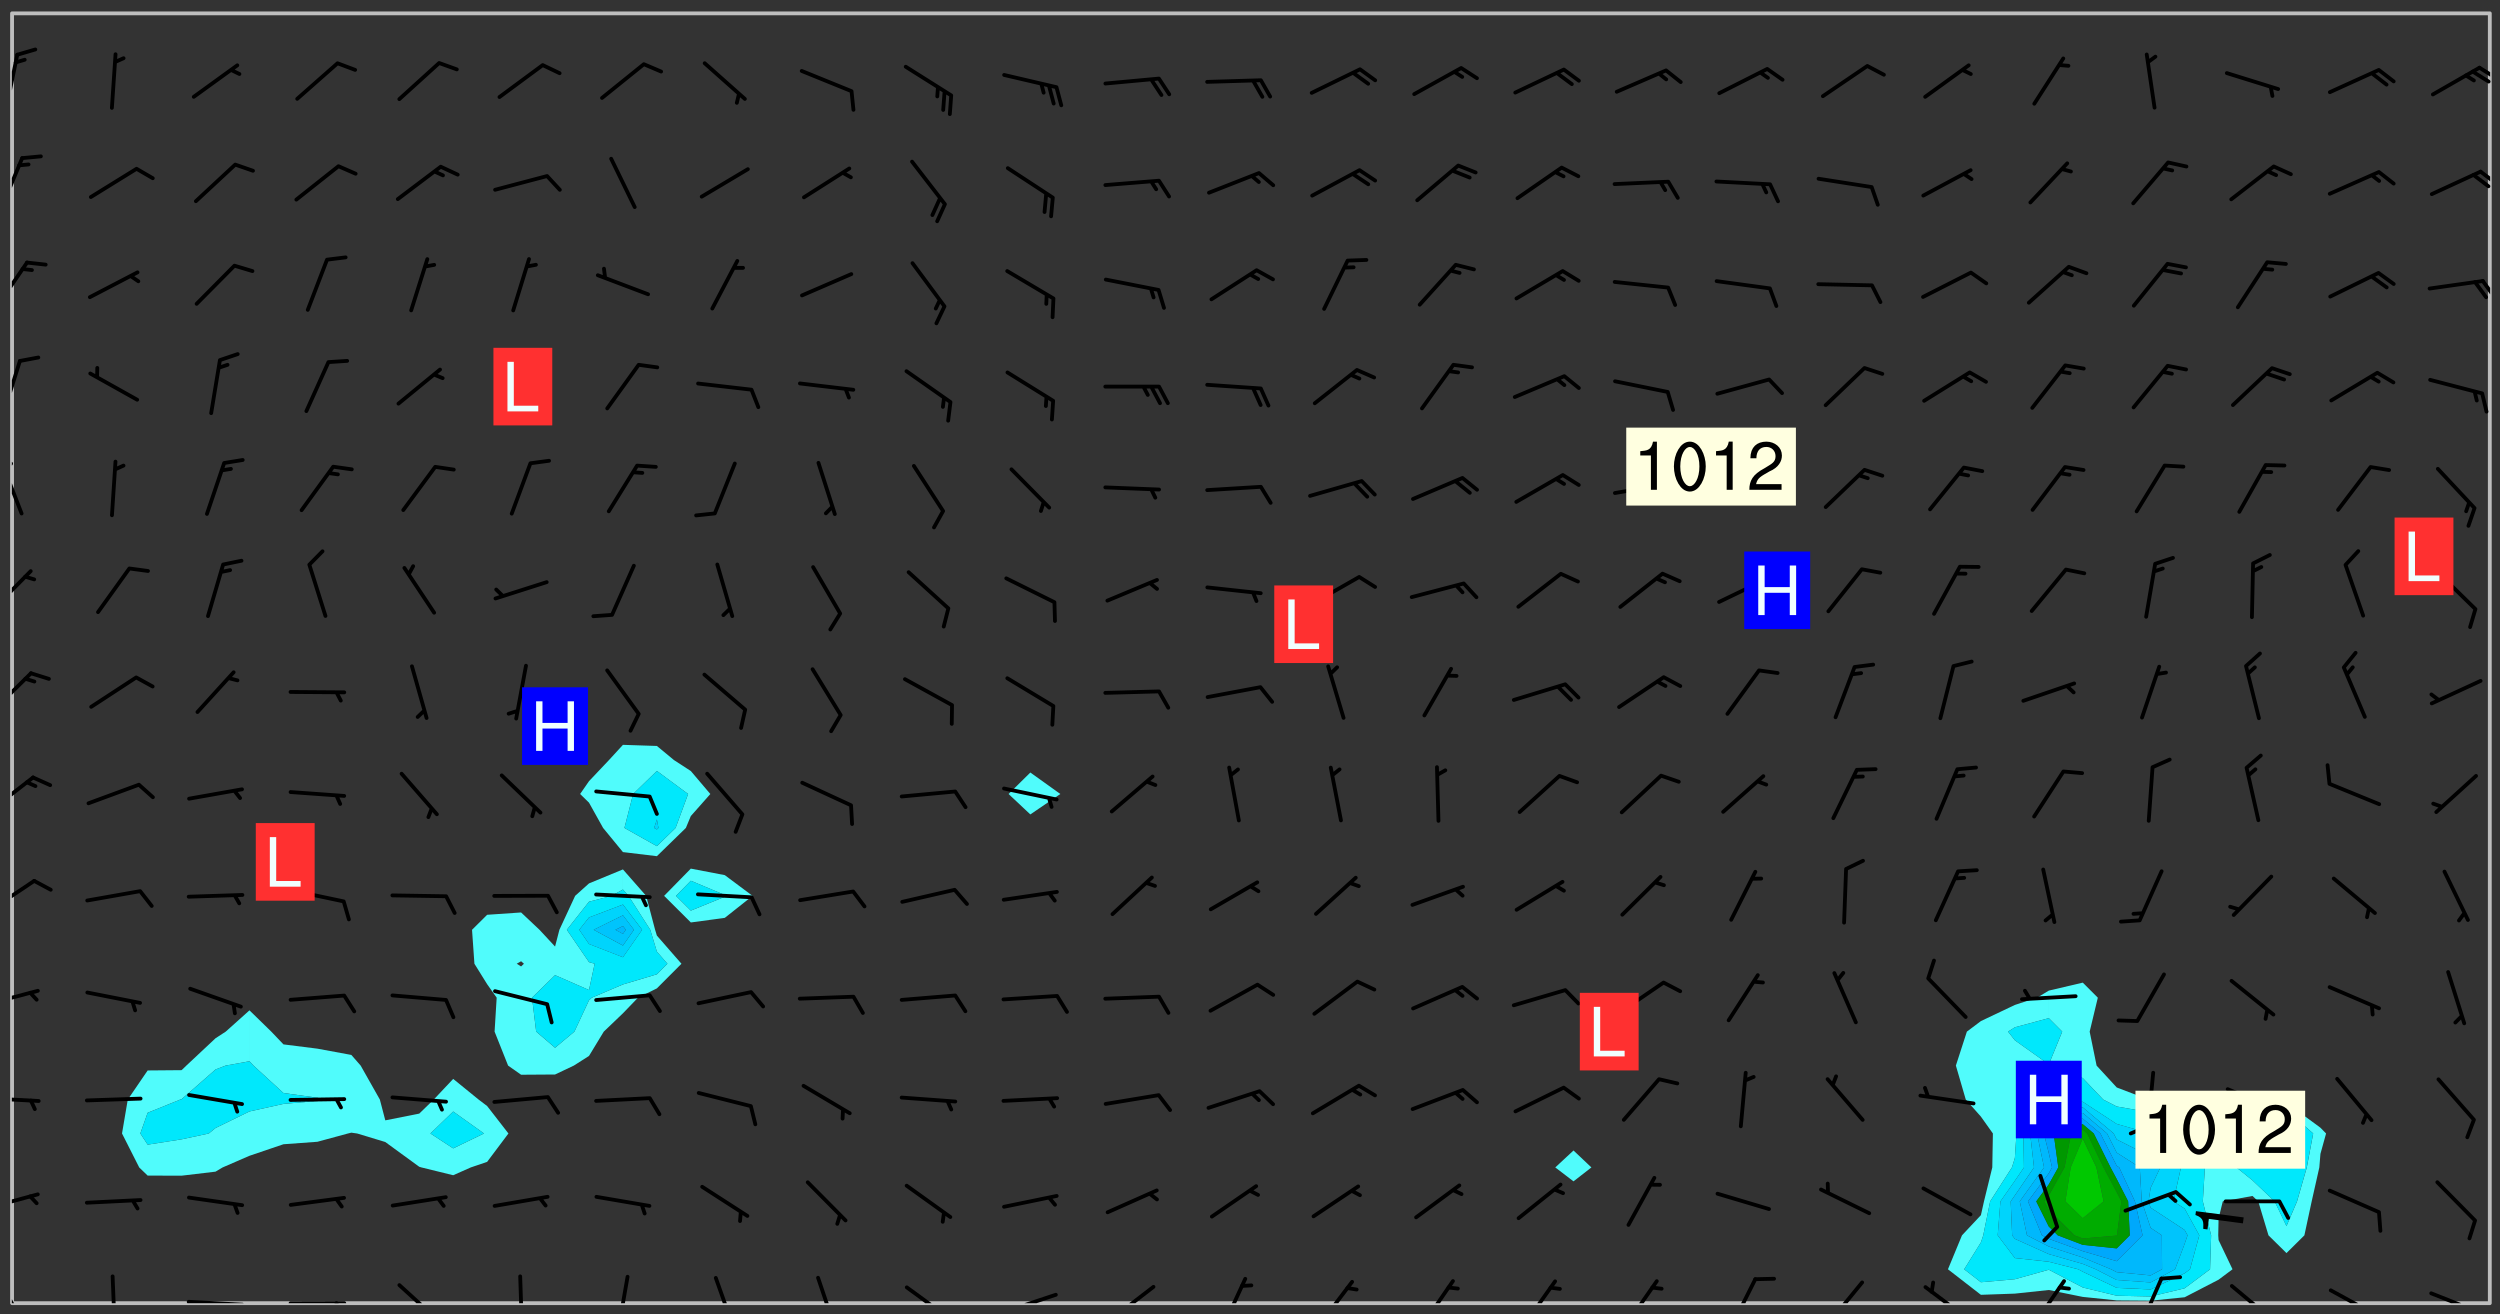 <svg xmlns="http://www.w3.org/2000/svg" role="img" xmlns:xlink="http://www.w3.org/1999/xlink" viewBox="142.45 309.95 326.84 171.84"><rect x="142.45" y="309.95" width="326.84" height="171.84" fill="#333333" stroke="none"/><defs><clipPath id="a"><path d="M144 311.672h1v168.656h-1zm0 0"/></clipPath><clipPath id="b"><path d="M144 311.672h324v168.656H144zm0 0"/></clipPath><clipPath id="c"><path d="M467 311.672h1v168.656h-1zm0 0"/></clipPath><clipPath id="d"><path d="M144 476h2v4.328h-2zm0 0"/></clipPath><clipPath id="e"><path d="M156 476h2v4.328h-2zm0 0"/></clipPath><clipPath id="f"><path d="M166 479h9v1.328h-9zm0 0"/></clipPath><clipPath id="g"><path d="M180 480h8v.328h-8zm0 0"/></clipPath><clipPath id="h"><path d="M186 480h2v.328h-2zm0 0"/></clipPath><clipPath id="i"><path d="M194 477h7v3.328h-7zm0 0"/></clipPath><clipPath id="j"><path d="M210 476h1v4.328h-1zm0 0"/></clipPath><clipPath id="k"><path d="M223 476h2v4.328h-2zm0 0"/></clipPath><clipPath id="l"><path d="M235 476h4v4.328h-4zm0 0"/></clipPath><clipPath id="m"><path d="M249 476h3v4.328h-3zm0 0"/></clipPath><clipPath id="n"><path d="M260 478h7v2.328h-7zm0 0"/></clipPath><clipPath id="o"><path d="M273 478h8v2.328h-8zm0 0"/></clipPath><clipPath id="p"><path d="M287 477h7v3.328h-7zm0 0"/></clipPath><clipPath id="q"><path d="M302 476h4v4.328h-4zm0 0"/></clipPath><clipPath id="r"><path d="M314 477h6v3.328h-6zm0 0"/></clipPath><clipPath id="s"><path d="M328 477h5v3.328h-5zm0 0"/></clipPath><clipPath id="t"><path d="M341 477h6v3.328h-6zm0 0"/></clipPath><clipPath id="u"><path d="M354 477h6v3.328h-6zm0 0"/></clipPath><clipPath id="v"><path d="M368 476h5v4.328h-5zm0 0"/></clipPath><clipPath id="w"><path d="M381 477h6v3.328h-6zm0 0"/></clipPath><clipPath id="x"><path d="M393 477h8v3.328h-8zm0 0"/></clipPath><clipPath id="y"><path d="M408 477h5v3.328h-5zm0 0"/></clipPath><clipPath id="z"><path d="M421 476h5v4.328h-5zm0 0"/></clipPath><clipPath id="A"><path d="M433 477h7v3.328h-7zm0 0"/></clipPath><clipPath id="B"><path d="M446 478h8v2.328h-8zm0 0"/></clipPath><clipPath id="C"><path d="M460 478h8v2.328h-8zm0 0"/></clipPath><clipPath id="D"><path d="M144 465h4v4h-4zm0 0"/></clipPath><clipPath id="E"><path d="M144 453h4v2h-4zm0 0"/></clipPath><clipPath id="F"><path d="M144 439h4v3h-4zm0 0"/></clipPath><clipPath id="G"><path d="M144 424h4v6h-4zm0 0"/></clipPath><clipPath id="H"><path d="M144 411h4v6h-4zm0 0"/></clipPath><clipPath id="I"><path d="M144 397h3v7h-3zm0 0"/></clipPath><clipPath id="J"><path d="M144 384h3v6h-3zm0 0"/></clipPath><clipPath id="K"><path d="M144 370h2v8h-2zm0 0"/></clipPath><clipPath id="L"><path d="M144 370h1v2h-1zm0 0"/></clipPath><clipPath id="M"><path d="M144 356h2v9h-2zm0 0"/></clipPath><clipPath id="N"><path d="M144 344h3v7h-3zm0 0"/></clipPath><clipPath id="O"><path d="M466 346h2v3h-2zm0 0"/></clipPath><clipPath id="P"><path d="M144 330h2v8h-2zm0 0"/></clipPath><clipPath id="Q"><path d="M466 332h2v3h-2zm0 0"/></clipPath><clipPath id="R"><path d="M465 332h3v3h-3zm0 0"/></clipPath><clipPath id="S"><path d="M144 316h1v9h-1zm0 0"/></clipPath><clipPath id="T"><path d="M466 318h2v3h-2zm0 0"/></clipPath><clipPath id="U"><path d="M465 319h3v2h-3zm0 0"/></clipPath><g id="V" clip-path="url(#clip1)"><path fill="#fff" fill-opacity="0" fill-rule="evenodd" d="M0 0h1000v1000H0zm0 0"/><path fill="#d3d3d3" fill-opacity="0" fill-rule="evenodd" d="M162.152 355.867l-.234.293.059.234.117.172.176.234.293.348.113.059.117-.172.059-.234.176-.176.465-.176h.699l.234.293.289.816.059.176.176.23.352.234.699.699.172.176.234.348.234.41.289.582.41.465.23.234.234.176.117.23.176.293.172 1.164v.234l.059.289.059.117.117.117.348.41.117.172.176.176.176.234.117.172.172.352.059.234.234.406.234-.059-.176.176-.059.93h-.582l-.234-.113-.348.113-.117.117-.059.293-.059.176-.117.172-.465.293-.059.234-.059.113v.645l.059.172v.41l.059.059v.406l.059.406.117.176.059.059.23.641-.059.293v.699l-.059.582v.234l-.059.23-.055.352v1.922l.055.117h.426l-.367.117-.023.352.891 1.168 1.742.539 1.34.359v.539l.09.809.535.715 1.52.27.891-.086.09 1.164.535.18 1.16-.18 2.055-.984 1.16-.363 1.879-.176 1.695-.18-.18.719-1.516.086-1.25.09-.805.27-1.074.809.27.719.535.898-.18.625-.266.809.266 1.078.625.898.805.18 1.25-.18-.266.723.098.504.055.293v.172l.059.293v.406l.176.117.352.117h.406l.293-.176.113-.117.059-.117.117-.23.059-.176.352-.465.23-.176.176-.059.176.059.059.176.117.988.055.469.059.172.117.234.176.059.816.059h.289l.117.234.059.406.059.352v1.105l.117.293.117.348.289.699.176.352.582.754.352.176.172.059.469.234.641.465.348.234.293.176.293.055.23.062.816.348.293.176.113.172.352.352.117.176.523.641v.289l.059.352v.348l.059.352.059.289.117.059.172.059h.176l.582.234.176.117.176.289.176.234.113.234.293.23.117.117v.41l.059.055.289.234.234.117.059.117.117.172.059.117.23.234.059.176.234.059.117.059-.117.113-.059.117v.117l-.117.293-.117.289v.582l.176.117.117.059.059.117.117.117.113.059.176.348.059.352.059.406v.176l-.059.176-.117.699v.172l.117.176.293.293h.406l.176.117.117.172.117.293v.234h-.527l-.23-.234h-.234l-.176.059-.059.699.059.348.117.176.176.41.117.23.289.469.176.055h.523l.234.059.758.641.059.293v.234l.059.059.23.348v.352l-.117.172v.293l.293.289.293.176.172.059.293.176.293.117.582.406.289.234.293.176.219.16.016.012.23.176.641.523.176.234.117.176.176.176.113.172v.641l.117.176.469.117.582.117.234.059.23.113.293.117.113.059.586.352.289.172.176.062.176.055.176.059.699.352.289.176.234.055.289.176.234.117.641.406.293.117.172.059.234.059.41.059.23.059.234.117.059.172-.41.176.469.059.059.293.113.234.176.055.234.059.176.059.406.117.641.234.117.172.059.234v.176l-.059.117-.059.406.234.234.117.059.348.117.641.23.176.117.289.117.176.176.234.465.582 1.105.176.176.348.176.176.117.352.117 1.047.523.234.059.465.113.293.059.465.176.758.582.234.234.348.465.176.176.289.234.816.699.293.176.289.289.293.176.293.289.695.641.176.176.293.234.289.234.469.289.641.582.348.234.234.293.348.348.352.465.934.992.348.406.117.176.234.059.113.117.645.176.23.113.234.059.293.176.23.117.934.699.406.406.234.176.406.176.234.117.816.348.348.234.234.117.293.289.23.117.758.352.352.172.23.059.293.117.234.059.871.176h.816l.469.23.172.059.875.699.465.117.293.059.176.059.23.059.469.059.348.059.352.059.406.059h.293l.172.059v.23l.176.176h.293l.348.059.352.059.699.117h.641l.465-.234.293-.176.172-.117.41-.172.289-.176.934-.465.469-.293.523-.293.465-.172.465-.176 1.051-.465.289-.117.41-.117.289-.117.527-.176 1.516-.699.582-.348.289-.059.293-.059.348-.117.875-.23.352-.117h.113l.234-.059.875-.234.234-.059h.812l.352-.059.816-.117.172-.059.352-.055.293-.059.23-.059.816-.176.176-.059h.348l.234-.059.465-.117.758-.172.234-.059h.348l.41-.117.289-.059 1.285-.059h.289l.41-.059.23-.059h.176l.875-.117h.406l.41-.117h.348l.352-.113.871-.059h1.75l1.047.289.41.117.289.117.352.117.289.117 1.051.172.289.059h.293l.293.059.172.059.41.059.172.059.117.059h.117l.117.059.352.059h.113l.41.066 1.922.395 1.926.395 1.52.449 1.695.719 2.145.805 1.605-.719 1.43-.805 1.16-1.078 1.25-.449 3.035-.719 1.875-.359 2.145-1.348 2.234-1.254 2.5-1.258 1.695-.449 1.785-.18 1.16-.27.625.539 1.34-.27.715-.988.984-1.344.445-.18.805-.359 1.875-.539 1.785-.449 1.25-.27 1.16-.09 1.699-.09 1.961-.27 1.25-.09h.539l.625-.09h.891l2.145-.18 2.41-.18 2.59-.09 1.695.18 1.609.09 1.43.359 1.16.719 1.875.988 1.16 1.527.266.715.629.09.355.898.535.539.535 1.527 1.074.359h.535l-.805.535.09 1.707.715 2.695.891.805.895.988.715 1.258 1.785.539 1.52-.18.355 1.344 1.609-.805.98-.539.27.27.316-.215.219-.145.801.449.449-.359h.355l.535-.27.539-.719.535-.27.625-.988 1.16.449.84.371 1.395.617 1.695-.18h1.605l1.785.09.18-1.707.535-1.344.805.27.492.848.402.406-.09.539v.359l.715.449.711-.27h1.43l.359.988.445 1.258.715 1.344 1.25.629 1.695.629.715-.18.18-.539.98-.09.449.359.086 1.258-.266.629-.535.18v.539l.715.984.266.539.984.988.801 1.078-.266.359-.09.898-.625 2.332-.355 2.066-.09 1.793-.18.719-.09.539v1.438l-.98 1.883-.359 1.707-.535.898-.805 1.168-.266.539 2.055 1.254.086.359-.355.539-.09-.18v.809l.09 1.438-.445.715-1.074.094-.266.715.535.898.805.719 1.16.809 1.34.27.445.359-.355.449-1.789-.09-1.25-.449-.715-.719-.625-.09-.176 3.59-.188 1.309h89.359V311.703h-55.27v49.082l.762.125 3.289.543 2.023 2.836v2.754l2.352.332 2.348.332h4.051l-1.379 4.16-2.023.707-2.023.703-.543.344-2.594 1.617-.188.117-2.023-2.078-.73-2.742-2.672-2.078-1.375-3.5-.066-.082-1.957-2.672 2.75-1.418v-49.082H294.422v91.414l.117.031.133.012.074.074.105.047.09.059.086.059.09.059.297.297.059.09.031.117.027.117.016.137-.031.117-.059.09-.059.086-.043.105-.047.102-.027.121v.145l.176.27.148.148.074.086.074.074.043.105.062.09.059.086.043.105.059.09.047.102.043.105.059.086.117.18.074.074.062.086.059.09.043.105.059.09.059.086.062.09.059.09.043.102.117.18.074.074.059.086.074.074.09.059.105.047h.148l.133-.016.133.016.102-.047.074-.074.047-.102-.016-.133v-.148l-.047-.105-.027-.117-.047-.102-.027-.121-.043-.102-.062-.09-.043-.102-.043-.105-.031-.117-.016-.133-.012-.137.086-.059.059-.086.121-.031.043.105.016.133v.117l.059.102.059.09.09.059.148.148.059.09.043.105-.012.102.086.059.105.047.086.059.09.059.074.074-.117.027-.105.047-.086.059-.074.074-.059.09-.062.086-.027.121-.047.102-.043.105-.031.117-.012.133-.016.133v.148l.027.117.047.105.043.102.059.09.074.074.09.059.074.074.09.059.059.09.043.105.047.102.117.031.133.016h.148l.117-.031.105.043.043.105.047.102.027.121L299.5 410l.027.117.031.121.027.117.105.043.102.047.133-.016.148.148.062.086.074.074.07.074.09.062.105.043.102.043.117.031.137.016.117-.031.074-.074.027-.117-.012-.133-.031-.121-.027-.117.043-.105h.117l.09.062.117.027h.148l.133.016h.148l.133.016.133-.016h.148l.133-.016.133-.012.137.012.117-.027.133-.016.191-.059-.059.176-.016.133-.027.121-.016.133-.059.086-.133.016-.105.047-.105.043-.117.031-.117.027-.266.031h-.148l-.133.016-.074.074.059.086.148.148.117.18.074.07.09.062.09.059.086.059.09.059.102.043.105.062.105.043.086.059.105.047.102.043.18.117.059.09-.043.102-.047.105.016.133.223.223.059.09.043.102.031.121.043.102.016.133.031.117.012.137.031.117.148.148.102.043.105.043.117.031.133.016.137.016h.117l.117-.031.09-.059.043-.105.047-.102.043-.105.031-.117.012-.133v-.148l-.012-.133-.016-.133-.031-.117-.043-.105-.047-.105-.043-.102-.043-.105-.016-.133.016-.133.027-.117.031-.117.027-.121.047-.102.09-.059.086-.062.074-.074.09-.059.223-.223.059-.086.074-.074.117-.18.059-.086v-.148l-.074-.074-.102-.047-.105-.043-.102-.043-.059-.09-.047-.105-.027-.117.09-.059.117-.031.102-.043.18-.117.148-.148.012-.133-.012-.105-.09-.059-.133.016h-.148l-.133.016-.133-.016-.121-.031-.086-.059-.074-.074-.059-.09-.062-.086-.117-.18-.059-.086.031-.121.086-.059.121-.031.059-.086v-.121l-.031-.117-.059-.09-.059-.086-.047-.105-.027-.117-.016-.133.059-.09.074-.074.09-.059.117-.18.074-.074.059-.086.148-.148.121-.031.133-.016.133.016.074.074.043.105.016.133-.031.117-.117.031-.133.012-.148.148-.043.105-.047.102-.027.121-.031.117v.148l.031.117.043.105.059.09.074.07.074.074.117.031.121.027.117-.027.133-.016h.117l.09.059.074.074.047.105.059.086.102.047.133.016.105.043.086.059-.012.105-.074.074-.18.117-.059.09-.09.059-.07.074-.074.074-.062.09-.027.117-.016.133.016.133-.016.133v.148l.016.133.027.117.031.121.074.074.09.059.086.059.09.059.117.031v.086l-.102.047-.09.059-.266.031-.117.027h-.148l-.105.043-.102.047-.059.09-.062.234-.012.133-.031.121-.016.133v.293l-.012.133.012.137.016.133.133.016.133.012.121.031.086.059.074.074.047.105.043.102.016.133v.445l-.016.133v.445l.031.266.027.117.016.133.031.117.086.211.031.266v.148l-.031.117-.027.117-.031.121-.027.117-.031.117-.031.121-.012.133-.016.133.09.059.117-.031.102.016.047.105-.031.266v.441l-.043.105-.047.105-.043.102-.043.105-.059.086-.031.121-.043.117-.031.117-.016.133.016.133.059.09.105.047.086.059.059.086-.012.137-.031.117-.043.102v.445l-.016.133v.148l-.031.117-.043.105-.027.117-.047.105-.043.102-.031.121-.027.117-.031.133-.031.117-.027.117-.043.105-.031.117-.031.121-.012.133-.016.133v.297l.027.117v.148l.047.398.027.117.059.09.121.031h.148l.133-.016.059.09v.117l-.059.09-.09.059-.102.043-.105.047-.09.059-.086.059-.137.016-.117-.031-.133-.016-.102.047-.062.086-.012.137-.016.133-.031.117-.027.117-.016.133-.031.121v.297l.016.133.031.117v.148l.012.133v.148l-.027.117-.047.102-.027.121-.031.117-.059.09-.074.074-.102.043-.105.047-.117.027-.121.031-.102-.047.059-.086.105-.047.027-.117.031-.117.027-.121.031-.117v-.148l.016-.133-.031-.117-.043-.105-.105.016-.074.074-.102.043-.09.062-.074.074-.043.102-.016.133-.031.117L304.25 426l-.031.117-.027.117-.031.121-.027.117-.031.117-.043.105-.09.059h-.09l-.117-.031-.031-.086.016-.137-.031-.117v-.148l-.012-.133v-.148l-.062-.234-.027-.121-.043-.102-.047-.105-.059-.086-.059-.09-.043-.105-.062-.086-.148-.148-.07-.074-.105-.047-.105-.043-.102-.043-.297-.297-.09-.074-.086-.059-.105-.043-.09-.062-.086-.059-.105-.043-.09-.059-.086-.062-.074-.07-.105-.047-.086-.059-.105-.043-.09-.062-.102-.043-.105-.043-.086-.059-.105-.047-.105-.043-.102-.047-.09-.059-.102-.043-.105-.043-.09-.062-.117-.027-.133-.016-.133.016H299.75l-.133.016-.117-.031-.09-.059-.074-.074-.09-.059-.102-.047h-.148l-.121-.027-.102-.043-.074-.074-.117-.18-.09-.059-.102-.043-.09-.062-.105-.043-.09-.059-.086-.059-.105-.047-.059-.086-.059-.09-.043-.105-.047-.102-.074-.074-.086-.059-.074-.074-.09-.059-.223-.223-.043-.105-.031-.266.105-.043h.145l.105.043.074.074.09.059.086.059.105.047.09.059.148.148.07.074.148.148.062.086.074.074.086.059.074.074.09.062.09.059.086.059.27.176.102.047.105.043.102.043.047-.074.059-.086.074-.074.07-.074.105.043.074.074.059.09.043.102.047.105.043.105.121.027.117-.027.074-.09.043-.105.059-.09.074-.074.105-.043.117-.027.133.012.09.059.148.148.059.09.043.105.047.102.043.105.043.102.105.047.105.043.133.016.086-.059.059-.09.074-.074.105-.043.117.027.105.047.102.043.105.043.102.047.18.117v.117l-.016.133.016.133.016.137.059.086.102.047.121.027.117.031h.148l.117-.031.059-.09.18-.117.059-.09.074-.074.059-.086.117-.18.18-.117.117.031.09.059.043.074-.016.133v.117l.09.059h.148l.133-.016.133-.012.266-.031.105-.043.117-.031.121-.027.074-.074.07-.074.062-.09-.016-.105-.047-.102-.102-.043-.105-.016-.117.027-.266.031h-.148l-.074-.074-.09-.059-.117-.031-.117-.027-.133-.016h-.148l-.133.016h-.297l-.105-.047-.148-.148-.043-.102-.059-.09.223-.223.086-.059.105-.043.117-.031.133-.016.133.016.137.016.102.043.133-.012.09-.062.102-.043.062-.09-.047-.102-.09-.059-.117-.031-.102-.043-.059-.09-.062-.09v-.117l.016-.133.105-.047.074-.07v-.121l-.09-.059-.031-.117.09-.059.074-.074.043-.105.059-.09.047-.102.016-.133v-.148l-.047-.105-.043-.102-.09-.059-.133-.016-.102-.043-.137-.016-.117-.031h-.445l-.133-.016-.133-.012-.133-.016-.117-.031h-.148l-.133-.016-.133-.012-.266-.031-.121-.043-.086-.059-.074-.074v-.148l.012-.133.105-.047.102-.043.133-.016h.152l.133-.016h.293l.121.031.102.043.09.059.234.062.121-.047.09-.059.102-.043.133-.016.105.043.102.047.133.012.121-.027h.145l.121-.031.117-.027.105-.047.074-.074.086-.059.148-.148.059-.086.047-.105.027-.117.016-.105-.102-.043-.09-.059-.117-.031-.105-.043-.09-.062-.074-.086-.074-.074-.102-.043-.105-.047-.102-.043-.059-.09-.047-.102-.086-.211-.062-.086-.059-.09-.074-.074-.086-.059h-.27l-.117.031-.09.059-.102.043-.133.016-.105-.016-.027-.117-.062-.09-.117-.031-.102-.043-.148-.148-.031-.117-.016-.105.074-.074.18-.117.117-.027.117-.031.137.016.102.043.105.043.102.047.105.043.117.031.133.016.117.027.133.016.105-.016.09-.059-.074-.074-.105-.043-.074-.074-.074-.09-.148-.148-.086-.059-.09-.059-.074-.074-.09-.059-.102-.047-.121-.027-.102-.047-.105-.043-.117-.031-.102-.043-.121-.031h-.148l-.117.031-.105.043-.086.062-.18.117-.086.059-.09.059-.105.047-.086.059-.105.043-.102.043-.105.047-.074.074-.059.09-.059.086-.047.105-.059.086-.074.074-.133-.012-.117-.031h-.117l-.074.074-.09.059-.074.074-.09.059-.086.059-.105.047-.102.043-.137.016-.102-.043-.148-.148-.105-.047h-.086l-.105.047-.102.043-.121.031-.117-.031-.074-.074v-.117l.031-.121.074-.07.059-.09.074-.074.117-.031.105-.043h.293l.133-.016.137-.016.102-.043.09-.059.102-.047.09-.059.133-.012.09.059.133.012.09-.059.086-.059.105-.043.09-.059.086-.062.09-.059.148-.148.059-.086.059-.09.105-.043.133-.016.117.027.121.031.059-.059.059-.09.031-.266.027-.117.105.012.133.016.102-.043.09-.059.059-.09.074-.074.059-.09.047-.102.012-.133-.012-.133-.047-.105-.148-.148-.059-.09-.059-.086-.043-.105v-.445l.016-.133v-.148l.012-.133-.059-.059-.09.059-.102-.043-.18-.117-.086-.059-.062-.09-.059-.09-.074-.074-.086-.059-.121.031-.102.012-.105.047-.086.059-.105.043-.148.148-.09.059-.086.059-.09.062-.105.043-.133.016v-.121l.105-.043.117-.031.074-.07.043-.105v-.148l-.027-.117-.148-.148-.133-.016h-.148l-.117.031-.105.043-.102.043-.09.062-.117.027-.074-.074.012-.133-.043-.102-.043-.105-.09-.059-.117.027-.121.031-.117.031-.102.043-.121.031-.102.043-.105.043-.09.059-.102.016v-.117l.016-.133-.059-.09-.074.043-.148.148-.059.09-.074.074-.047.105-.043.102-.074.074-.059.09-.074.074-.059.086-.074.074-.09.062-.074.07-.074.074-.102.016-.133.016-.105-.043v-.121l.148-.148.043-.102.059-.09.047-.102.043-.105.059-.09.031-.117.043-.102.031-.121.027-.117.047-.105.043-.102.043-.105.074-.07.09-.062.09-.059.102-.043h.297l.266-.031.105-.043-.074-.074-.117-.031-.105-.043-.09-.059-.102-.047-.09-.059-.102-.043-.105-.043-.09-.062-.086-.059-.105-.043-.102-.043-.121-.031-.117-.031-.102-.043L297.5 410.25l-.102-.043-.09-.059-.043-.105-.016-.133.102-.043.133-.016.137.016.133-.016.102-.043.059-.09.016-.105-.09-.059-.074-.074-.102-.043-.09-.059-.148-.148-.043-.105-.016-.133v-.293l-.059-.09-.09-.059-.074-.074-.043-.105-.031-.117-.059-.09-.074-.074-.117-.027-.074-.074-.09-.059-.09-.062-.086-.059-.074-.074-.059-.086-.047-.105-.086-.059-.148-.148-.195-.059-.133.016-.102.043-.074.074-.047.102-.043.105-.059.09-.059.086-.297.297-.09.059h-.086l-.062-.086-.043-.105.031-.117.059-.09.027-.117-.012-.133-.09-.062-.105.047-.117.027-.117.031-.27.176-.102.047-.117.027-.105.047-.09.059-.102.043-.059-.086-.047-.105.016-.133.047-.105.07-.074.074-.07.059-.09v-.148l-.043-.105h-.238l-.102.047-.031.117-.027.117-.031.121-.074.043-.133.016-.074-.047-.043-.102-.043-.105-.047-.102-.043-.105-.121.031-.102.043-.133.016-.117.031-.105.043-.09.059-.102.047-.121.027-.133.016-.102-.043-.059-.09-.047-.105-.043-.102-.043-.105v-.117l.059-.09.086-.059.18-.117.102-.047.105-.043.105-.059.102-.043.09-.062.102-.043.105-.059.102-.047.09-.059.105-.043.102-.043.09-.062.102-.043.137-.016.117.031.102.043.121.031.102.043.105.047.102.043.105.043.102.047.105.043.102.043.105.047.086.059.105.043.117.031.105.043.102.047.09.059.105.043.102.043.105.047.117.027.102.047.121.027h.148l.086-.059.016-.102.059-.09-.027-.117-.074-.074-.117-.18-.074-.074-.09-.074-.18-.117-.086-.059-.105-.043-.102-.047-.27-.176-.059-.09-.074-.074-.059-.09-.043-.102-.031-.117-.016-.137v-.562l-.012-.133-.016-.133-.031-.117-.016-.133-.012-.133-.031-.121-.223-.223-.059-.086-.016-.105.031-.117.133-.016v-91.414H172.992v1.453l-.059.234-.352 1.051-.172.523-.117.348-.176.41-.117.172-.234.293-.23.059h-.352l-.117.059-.23.406v.293l.117.176.23.23.117.234.641.758.293.465.176.234.23.352.234.348.641.816.176.465.172.41.117.695.176.469.117 1.398.059.465v.875l.117 1.047v4.781l-.059.465-.352 1.281-.176.523-.113.41-.352.93L172.934 336l-.234.582-.117.176-.172.348-.176.406-.352.816-.059.293-.113.293-.117.289-.059.176-.117.875-.059.406-.059.117-.059.176-.059.172-.23.527-.117.172v.234l-.117.234-.059.172-.176.586v.289l-.059.176v.293l-.059.113-.059.527v.172l-.055.234v2.621l-.176.816-.117.176-.176.234-.117.172-.113.234-.586.934-.23.289-.293.465-.176.234-.289.352-.352.699-.113.23-.176.41-.176.23-.406.527-.816.699-.293.172-.289.234-.176.117-.176.176-.523.406-.527.176-.172.176-.234.055-.641.176h-.758m12.211 31.023l-1.074.449.359.895 1.25-.715.445-.539-.98-.09"/><path fill="#d3d3d3" fill-opacity="0" fill-rule="evenodd" d="M201.508 416.598h-.895l.449.629.98.359.805-.09.445-.988-.176.09-.715-.355-.895.355m154.621 59.07l-.059-.523v-.293l.113-.293.059-.23.469-.469h.113l.117-.113.117-.059h.176l.234-.059h.348l.234.059.117.059.23.172.059.176.117.582v.293l-.117.176-.172.289-.176.176-.527.523-.23.234-.117.059h-.176l-.117-.059-.406-.293-.176-.117-.117-.059-.059-.113-.055-.117m6.641-10.957l-.059-.172v-1.109l.059-.172.176-.059.172-.059h.176l.234-.059.117.059.059.699-.059.172-.117.176-.117.059-.234.523-.113.059h-.234l-.059-.117m9.613-14.391l-.117-.176v-.699l.293-.875.117-.172.176-.352.113-.23.117-.293.352-.758.117-.23.172-.234h.176l.117-.059h.641l.117.059.234.234.172.113.352.293.117.117.113.176v.113l.117.059.117.117v.699l-.059.176v.23l-.059.176-.348 1.051-.117.23-.117.234-.117.059-.23.234-.641.289h-.875l-.41-.117-.641-.465"/><path fill="none" stroke="#bebebe" stroke-linecap="round" stroke-linejoin="round" stroke-miterlimit="10" stroke-width=".5" d="M467.957 311.695H144.027v168.625h323.93v-168.625"/><g clip-path="url(#a)"><path fill="#fff" fill-opacity="0" fill-rule="evenodd" d="M144 475.891v4.438h.004H144V311.672h.004H144v164.219"/></g><g clip-path="url(#b)"><path fill="#fff" fill-opacity="0" fill-rule="evenodd" d="M144.004 480.328V311.672h31.062v130.367l-3.105 2.781-1.332.867-3.816 3.574-.621.598-4.438.039-2.598 3.801-.754 4.438 2.246 4.438 1.105 1.066 4.438.012 4.438-.527.926-.551 3.512-1.523 4.441-1.508 4.438-.324 3.988-1.082.449-.109.766.109 3.672 1.113 4.441 3.238.289.086 4.148 1.02L204 462.574l2.137-.727 2.785-3.711-2.785-3.59-1.117-.848L201.699 451l-2.547 2.699-1.891 1.836-4.441.883-.711-2.719-2.508-4.438-1.219-1.395-4.438-.82-4.438-.559-1.59-1.668-2.852-2.781V311.672h48.824v95.656l-1.824 1.988-2.613 2.762-1.16 1.676 1.16 1.133 1.844 3.305 2.594 3.156v2.266l-4.438 1.832-1.812 1.625-2.059 4.438-.566 2.191-2.035-2.191-2.406-2.266-4.438.305-1.977 1.961.312 4.438 1.664 2.676 1.246 1.762-.273 4.438 1.766 4.441 1.699 1.195 4.441-.031 2.453-1.164L219.453 448l1.934-3.18 2.504-2.395 1.969-2.043 2.469-1.215 3.215-3.223-3.215-3.684-.23-.754-1.172-4.438-3.035-3.457v-2.266l4.438.535 3.789-3.691.648-1.555v6.871l-3.492 3.562 3.492 3.477 4.441-.602 3.629-2.875-3.629-2.711-4.441-.852v-6.871l2.551-2.883-2.551-3.004-2.207-1.434-2.23-1.844-4.438-.145v-95.656h53.262v99.273l-2.844 2.809 2.844 2.672 3.922-2.672-3.922-2.809v-99.273h71.012v148.688l-2.383 2.215 2.383 1.82 2.34-1.82-2.34-2.215v-148.688h66.574v126.742l-4.438 1.043-1.547.926-2.891.949-4.438 2.109-1.836 1.379-1.438 4.441 1.293 4.438 1.98 2.234 1.566 2.203-.078 4.438-1.086 4.441-.402 1.801-2.473 2.637-1.836 4.438 4.309 3.34 4.438-.156 4.438-.473 4.438.902 4.441.457 4.438.035 4.438-.445 4.438-2.297 1.824-1.363-1.824-3.816-.043-.621.043-2.191.551-2.246 3.887-.711.75.711 1.336 4.438 2.355 2.32 2.34-2.32.953-4.438 1-4.441.145-1.77.738-2.668-.738-.754-4.438-3.254-4.441 1.531-2.488 2.477-1.949 3.969-2.016-3.969-2.172-4.438-.25-.199-2.484.199-1.953.039-.301-.039-4.137-1.578-2.633-2.859-.906-4.441 1.066-4.438-1.969-1.969V311.672h53.258v168.656H144.004"/></g><path fill="#50fcfc" fill-rule="evenodd" d="M160.648 462.574l-2.246-4.438.754-4.438 2.598-3.801 4.438-.039.621-.598 3.816-3.574 1.332-.867 3.105-2.781v6.656l-3.117.566-1.32.508-4.438 3.891-.164.039-4.273 1.73-.957 2.707.957 1.461 4.438-.695 3.559-.766.879-.715 4.438-2.164 4.441-.988 4.438-.379.75-.191-.75-.234-4.438-.617-3.914-3.586-.527-.566v-6.656l2.852 2.781 1.59 1.668 4.438.559 4.438.82 1.219 1.395 2.508 4.438.711 2.719 4.441-.883 1.891-1.836L201.699 451v4.266l-2.977 2.871 2.977 1.949 4.023-1.949-4.023-2.871V451l3.32 2.699 1.117.848 2.785 3.59-2.785 3.711-2.137.727-2.301 1.02-4.148-1.02-.289-.086-4.441-3.238-3.672-1.113-.766-.109-.449.109-3.988 1.082-4.438.324-4.441 1.508-3.512 1.523-.926.551-4.438.527-4.438-.012-1.105-1.066"/><path fill="#00e8fc" fill-rule="evenodd" d="M161.754 459.598l-.957-1.461.957-2.707 4.273-1.73.164-.039 4.438-3.891 1.32-.508 3.117-.566.527.566 3.914 3.586 4.438.617.75.234-.75.191-4.438.379-4.441.988-4.438 2.164-.879.715-3.559.766-4.438.695m39.945.488l-2.977-1.949 2.977-2.871 4.023 2.871-4.023 1.949"/><path fill="#50fcfc" fill-rule="evenodd" d="M204.473 435.945l-.312-4.438 1.977-1.961 4.438-.305v6.379l-.57.324.57.355.371-.355-.371-.324v-6.379l2.406 2.266 2.035 2.191.566-2.191 2.059-4.438 1.812-1.625 4.438-1.832v2.629l-1.488.828-2.949.766-2.898 3.672 2.898 4.227.738.211-.738 3.438-4.438-1.945-3.012 2.945.543 4.438 2.469 2.109 2.527-2.109 1.91-4.098.371-.34 4.066-1.73 4.438-1.324 1.379-1.383-1.379-1.578-.867-2.859-2.844-4.438-.727-.828v-2.629l3.035 3.457 1.172 4.438.23.754 3.215 3.684-3.215 3.223-2.469 1.215-1.969 2.043-2.504 2.395L219.453 448l-1.984 1.262-2.453 1.164-4.441.031-1.699-1.195-1.766-4.441.273-4.438-1.246-1.762-1.664-2.676"/><path fill="#fff" fill-opacity="0" fill-rule="evenodd" d="M210.574 435.621l-.57.324.57.355.371-.355-.371-.324"/><path fill="#00e8fc" fill-rule="evenodd" d="M212.547 444.82l-.543-4.438 3.012-2.945 4.438 1.945.738-3.438-.738-.211-2.898-4.227 2.898-3.672 2.949-.766 1.488-.828v1.965l-4.438 1.688-1.273 1.613 1.273 1.859 4.438 1.73 2.504-3.59-2.504-3.301v-1.965l.727.828 2.844 4.438.867 2.859 1.379 1.578-1.379 1.383-4.438 1.324-4.066 1.73-.371.34-1.91 4.098-2.527 2.109-2.469-2.109"/><path fill="#00d4fc" fill-rule="evenodd" d="M219.453 433.367l-1.273-1.859 1.273-1.613 4.438-1.688v1.406l-3.828 1.895 3.828 2.059 1.438-2.059-1.438-1.895v-1.406l2.504 3.301-2.504 3.59-4.438-1.73"/><path fill="#50fcfc" fill-rule="evenodd" d="M219.453 414.887l-1.16-1.133 1.16-1.676 2.613-2.762 1.824-1.988 4.438.145v3.266l-3.105 3.016-1.137 4.438 4.242 2.383 2.445-2.383 1.637-4.438-4.082-3.016v-3.266l2.23 1.844 2.207 1.434 2.551 3.004-2.551 2.883-.648 1.555-3.789 3.691-4.438-.535-2.594-3.156-1.844-3.305"/><path fill="#00c4fc" fill-rule="evenodd" d="M223.891 433.566l-3.828-2.059 3.828-1.895v1.406l-.988.488.988.531.371-.531-.371-.488v-1.406l1.438 1.895-1.438 2.059"/><path fill="#00b8fc" fill-rule="evenodd" d="M223.891 432.039l-.988-.531.988-.488.371.488-.371.531"/><path fill="#00e8fc" fill-rule="evenodd" d="M228.328 420.574l-4.242-2.383 1.137-4.438 3.105-3.016v6.34l-.359 1.113.359.203.207-.203-.207-1.113v-6.34l4.082 3.016-1.637 4.438-2.445 2.383"/><path fill="#00d4fc" fill-rule="evenodd" d="M228.328 418.395l-.359-.203.359-1.113.207 1.113-.207.203"/><path fill="#50fcfc" fill-rule="evenodd" d="M232.766 430.547l-3.492-3.477 3.492-3.562v1.586l-1.938 1.977L232.766 429l4.441-1.812.148-.117-.148-.113-4.441-1.863v-1.586l4.441.852 3.629 2.711-3.629 2.875-4.441.602"/><path fill="#00e8fc" fill-rule="evenodd" d="M232.766 429l-1.938-1.93 1.938-1.977 4.441 1.863.148.113-.148.117-4.441 1.812"/><path fill="#50fcfc" fill-rule="evenodd" d="M277.152 416.426l-2.844-2.672 2.844-2.809 3.922 2.809-3.922 2.672m71.012 47.969l-2.383-1.82 2.383-2.215 2.34 2.215-2.34 1.82m53.262 14.836l-4.309-3.34 1.836-4.438 2.473-2.637.402-1.801 1.086-4.441.078-4.438-1.566-2.203-1.98-2.234-1.293-4.438 1.438-4.441 1.836-1.379 4.438-2.109 2.891-.949 1.547-.926v3.602l-4.438 1.195-.891.566.891 1.133 4.438 3.156v.23l-2.805 4.359-1.422 4.438-.211 3.207-.383 1.23-2.848 4.441-.902 4.438-.305.918-2.188 3.52 2.188 1.695 4.438-.395 4.438-1.242 4.438 2.32 4.441 1.078 4.438.098 4.438-1.066 3.328-2.488.141-4.438-1.086-4.438.27-4.441-2.652-3.801-.539-.637-3.898-2.742-4.438-.785-1.77-.91-2.672-2.809-4.438-1.551v-.23l1.754-4.289-1.754-1.762v-3.602l4.438-1.043 1.969 1.969-1.066 4.438.906 4.441 2.633 2.859 4.137 1.578.301.039 1.953-.039 2.484-.199.25.199 2.172 4.438 2.016 3.969 1.949-3.969 2.488-2.477 4.441-1.531v.953l-4.203 3.055-.238.789-2.102 3.648 2.102 1.695 2.895 2.746 1.547 3.23 1.379-3.23 1.277-4.441.836-4.438-3.492-3.055v-.953l4.438 3.254.738.754-.738 2.668-.145 1.77-1 4.441-.953 4.438-2.34 2.32-2.355-2.32-1.336-4.438-.75-.711-3.887.711-.551 2.246-.043 2.191.043.621 1.824 3.816-1.824 1.363-4.438 2.297-4.438.445-4.438-.035-4.441-.457-4.438-.902-4.438.473-4.438.156"/><path fill="#00e8fc" fill-rule="evenodd" d="M401.426 477.586l-2.188-1.695 2.188-3.52.305-.918.902-4.438 2.848-4.441.383-1.23.211-3.207 1.422-4.438 2.805-4.359 4.438 1.551v3.102l-4.438.102-3.332 4.043.086 4.438-1.191 1.746-1.887 2.695-.355 4.438 2.242 2.969 4.438.484 3.84.984.598.316 4.441 2.113 4.438.207 4.438-2.109.707-.527 1.219-4.438-1.926-3.496-1.461-.941.988-4.441-3.965-4.418-.051-.02-4.387-1.242-4.441-2.902v-3.102l2.672 2.809 1.77.91 4.438.785 3.898 2.742.539.637 2.652 3.801-.27 4.441 1.086 4.438-.141 4.438-3.328 2.488-4.438 1.066-4.438-.098-4.441-1.078-4.438-2.32-4.438 1.242-4.438.395"/><path fill="#00d4fc" fill-rule="evenodd" d="M405.863 474.422l-2.242-2.969.355-4.438 1.887-2.695 1.191-1.746-.086-4.438 3.332-4.043 4.438-.102v.73l-4.438.457-2.438 2.957.504 4.438-2.504 3.664-.543.777.191 4.438.352.461 4.438 1.996 4.438 1.277 1.695.703 2.746 1.406 4.438.316 3.195-1.723 1.242-3.305.387-1.133-.387-.703-4.438-2.91-.277-.824.277-1.773 1.27-2.668-1.27-1.414-4.438-2.238-.398-.785-4.043-3.414v-.73l4.441 2.902 4.387 1.242.051.02 3.965 4.418-.988 4.441 1.461.941 1.926 3.496-1.219 4.438-.707.527-4.438 2.109-4.438-.207-4.441-2.113-.598-.316-3.84-.984-4.438-.484"/><path fill="#00e8fc" fill-rule="evenodd" d="M405.863 445.953l-.891-1.133.891-.566 4.438-1.195 1.754 1.762-1.754 4.289-4.438-3.156"/><path fill="#00c4fc" fill-rule="evenodd" d="M405.512 471.453l-.191-4.438.543-.777 2.504-3.664-.504-4.438 2.438-2.957 4.438-.457v.734l-4.438.809-1.543 1.871.922 4.438-3.176 4.441.945 4.438 2.852 1.461 4.438 1.441 3.699 1.535.742.379 4.438.426 1.492-.805-.027-4.438-1.465-.977-1.164-3.461-.258-4.441-3.016-1.93-1.266-2.508-3.176-2.68v-.734l4.043 3.414.398.785 4.438 2.238 1.27 1.414-1.27 2.668-.277 1.773.277.824 4.438 2.91.387.703-.387 1.133-1.242 3.305-3.195 1.723-4.438-.316-2.746-1.406-1.695-.703-4.438-1.277-4.438-1.996-.352-.461"/><path fill="#00b8fc" fill-rule="evenodd" d="M407.449 471.453l-.945-4.438 3.176-4.441-.922-4.438 1.543-1.871 4.438-.809v.734l-4.438 1.16-.648.785.648 2.574.426 1.863-.426.766-2.719 3.676 1.816 4.438.902.461 4.438 1.609 4.441 1.312 3.383-3.383-1-4.438-2.055-4.441-.328-.211-2.133-4.227-2.309-1.945v-.734l3.176 2.68 1.266 2.508 3.016 1.93.258 4.441 1.164 3.461 1.465.977.027 4.438-1.492.805-4.438-.426-.742-.379-3.699-1.535-4.438-1.441-2.852-1.461"/><path fill="#00a8fc" fill-rule="evenodd" d="M409.398 471.453l-1.816-4.438 2.719-3.676.426-.766-.426-1.863-.648-2.574.648-.785 4.438-1.16v.73l-3.805 1.215.609 4.438-1.242 2.219-1.641 2.223 1.641 3.285 1.172 1.152 3.266 1.242 4.441.465 1.707-1.707-.211-4.438-1.496-2.922-.812-1.52-2.191-4.438-1.438-1.215v-.73l2.309 1.945 2.133 4.227.328.211 2.055 4.441 1 4.438-3.383 3.383-4.441-1.312-4.438-1.609-.902-.461"/><path fill="#009800" fill-rule="evenodd" d="M410.301 470.301l-1.641-3.285 1.641-2.223 1.242-2.219-.609-4.438 3.805-1.215v.734l-1.508.48-.875 4.438-2.055 3.676-.566.766.566 1.129 3.359 3.309 1.078.41 4.441-.379.031-.031.578-4.438-.609-1.191-1.734-3.25-2.137-4.438-.57-.48v-.734l1.438 1.215 2.191 4.438.812 1.52 1.496 2.922.211 4.438-1.707 1.707-4.441-.465-3.266-1.242-1.172-1.152"/><path fill="#00ac00" fill-rule="evenodd" d="M410.301 468.145l-.566-1.129.566-.766 2.055-3.676.875-4.438 1.508-.48v1.152l-1.57 3.766-.699 4.441 2.27 2.199 2.727-2.199-.941-4.441-1.785-3.766v-1.152l.57.48 2.137 4.438 1.734 3.25.609 1.191-.578 4.438-.031.031-4.441.379-1.078-.41-3.359-3.309"/><path fill="#00c800" fill-rule="evenodd" d="M414.738 469.215l-2.27-2.199.699-4.441 1.57-3.766 1.785 3.766.941 4.441-2.727 2.199"/><path fill="#00e8fc" fill-rule="evenodd" d="M436.93 464.27l-2.102-1.695 2.102-3.648.238-.789 4.203-3.055v1.59l-2.02 1.465 2.02 4.32 1.676-4.32-1.676-1.465v-1.59l3.492 3.055-.836 4.438-1.277 4.441-1.379 3.23-1.547-3.23-2.895-2.746"/><path fill="#00d4fc" fill-rule="evenodd" d="M441.371 462.457l-2.02-4.32 2.02-1.465 1.676 1.465-1.676 4.32"/><g clip-path="url(#c)"><path fill="#fff" fill-opacity="0" fill-rule="evenodd" d="M467.996 480.328H468V311.672h-.004H468v168.656h-.004"/></g><path fill="#fff" fill-opacity="0" fill-rule="evenodd" d="M437.078 473.32l.758-5.793-9.875-1.293-.758 5.793 9.875 1.293"/><path fill-rule="evenodd" d="M429.473 468.797l.066-.504 6.242.816-.102.781-4.453-.586-.18 1.379-.551-.074.008-.562-.02-.258-.059-.238-.113-.219-.188-.199-.273-.18-.379-.156"/><g clip-path="url(#d)"><path fill="none" stroke="#000" stroke-linecap="round" stroke-linejoin="round" stroke-miterlimit="10" stroke-width=".5" d="M142.352 477.227l3.297 6.203"/></g><g clip-path="url(#e)"><path fill="none" stroke="#000" stroke-linecap="round" stroke-linejoin="round" stroke-miterlimit="10" stroke-width=".5" d="M157.172 476.816l.285 7.023"/></g><g clip-path="url(#f)"><path fill="none" stroke="#000" stroke-linecap="round" stroke-linejoin="round" stroke-miterlimit="10" stroke-width=".5" d="M174.141 480.516l-7.02-.375"/></g><g clip-path="url(#g)"><path fill="none" stroke="#000" stroke-linecap="round" stroke-linejoin="round" stroke-miterlimit="10" stroke-width=".5" d="M187.457 480.32l-7.023.02"/></g><g clip-path="url(#h)"><path fill="none" stroke="#000" stroke-linecap="round" stroke-linejoin="round" stroke-miterlimit="10" stroke-width=".5" d="M186.438 480.32l.578 1.082"/></g><g clip-path="url(#i)"><path fill="none" stroke="#000" stroke-linecap="round" stroke-linejoin="round" stroke-miterlimit="10" stroke-width=".5" d="M199.855 482.695l-5.191-4.734"/></g><g clip-path="url(#j)"><path fill="none" stroke="#000" stroke-linecap="round" stroke-linejoin="round" stroke-miterlimit="10" stroke-width=".5" d="M210.691 483.84l-.234-7.023"/></g><g clip-path="url(#k)"><path fill="none" stroke="#000" stroke-linecap="round" stroke-linejoin="round" stroke-miterlimit="10" stroke-width=".5" d="M223.285 483.789l1.211-6.922"/></g><g clip-path="url(#l)"><path fill="none" stroke="#000" stroke-linecap="round" stroke-linejoin="round" stroke-miterlimit="10" stroke-width=".5" d="M238.383 483.641l-2.352-6.621"/></g><g clip-path="url(#m)"><path fill="none" stroke="#000" stroke-linecap="round" stroke-linejoin="round" stroke-miterlimit="10" stroke-width=".5" d="M251.645 483.66L249.398 477"/></g><g clip-path="url(#n)"><path fill="none" stroke="#000" stroke-linecap="round" stroke-linejoin="round" stroke-miterlimit="10" stroke-width=".5" d="M266.672 482.402L261 478.254"/></g><g clip-path="url(#o)"><path fill="none" stroke="#000" stroke-linecap="round" stroke-linejoin="round" stroke-miterlimit="10" stroke-width=".5" d="M280.484 479.223l-6.668 2.211"/></g><g clip-path="url(#p)"><path fill="none" stroke="#000" stroke-linecap="round" stroke-linejoin="round" stroke-miterlimit="10" stroke-width=".5" d="M293.25 478.188l-5.57 4.285"/></g><g clip-path="url(#q)"><path fill="none" stroke="#000" stroke-linecap="round" stroke-linejoin="round" stroke-miterlimit="10" stroke-width=".5" d="M305.25 477.137l-2.941 6.383"/></g><path fill="none" stroke="#000" stroke-linecap="round" stroke-linejoin="round" stroke-miterlimit="10" stroke-width=".5" d="M304.824 478.066l1.223-.07"/><g clip-path="url(#r)"><path fill="none" stroke="#000" stroke-linecap="round" stroke-linejoin="round" stroke-miterlimit="10" stroke-width=".5" d="M319.219 477.531l-4.246 5.598"/></g><path fill="none" stroke="#000" stroke-linecap="round" stroke-linejoin="round" stroke-miterlimit="10" stroke-width=".5" d="M318.602 478.344l1.211.195"/><g clip-path="url(#s)"><path fill="none" stroke="#000" stroke-linecap="round" stroke-linejoin="round" stroke-miterlimit="10" stroke-width=".5" d="M332.402 477.434l-3.984 5.789"/></g><path fill="none" stroke="#000" stroke-linecap="round" stroke-linejoin="round" stroke-miterlimit="10" stroke-width=".5" d="M331.824 478.277l1.219.137"/><g clip-path="url(#t)"><path fill="none" stroke="#000" stroke-linecap="round" stroke-linejoin="round" stroke-miterlimit="10" stroke-width=".5" d="M345.758 477.465l-4.066 5.73"/></g><path fill="none" stroke="#000" stroke-linecap="round" stroke-linejoin="round" stroke-miterlimit="10" stroke-width=".5" d="M345.168 478.297l1.215.156"/><g clip-path="url(#u)"><path fill="none" stroke="#000" stroke-linecap="round" stroke-linejoin="round" stroke-miterlimit="10" stroke-width=".5" d="M359.051 477.445l-4.02 5.766"/></g><path fill="none" stroke="#000" stroke-linecap="round" stroke-linejoin="round" stroke-miterlimit="10" stroke-width=".5" d="M358.465 478.285l1.219.148"/><g clip-path="url(#v)"><path fill="none" stroke="#000" stroke-linecap="round" stroke-linejoin="round" stroke-miterlimit="10" stroke-width=".5" d="M371.93 477.188l-3.148 6.281"/></g><path fill="none" stroke="#000" stroke-linecap="round" stroke-linejoin="round" stroke-miterlimit="10" stroke-width=".5" d="M371.93 477.188l2.453-.059"/><g clip-path="url(#w)"><path fill="none" stroke="#000" stroke-linecap="round" stroke-linejoin="round" stroke-miterlimit="10" stroke-width=".5" d="M385.898 477.609l-4.453 5.438"/></g><g clip-path="url(#x)"><path fill="none" stroke="#000" stroke-linecap="round" stroke-linejoin="round" stroke-miterlimit="10" stroke-width=".5" d="M394.176 478.219l5.621 4.219"/></g><path fill="none" stroke="#000" stroke-linecap="round" stroke-linejoin="round" stroke-miterlimit="10" stroke-width=".5" d="M394.992 478.836l.191-1.215"/><g clip-path="url(#y)"><path fill="none" stroke="#000" stroke-linecap="round" stroke-linejoin="round" stroke-miterlimit="10" stroke-width=".5" d="M412.297 477.438l-3.992 5.781"/></g><path fill="none" stroke="#000" stroke-linecap="round" stroke-linejoin="round" stroke-miterlimit="10" stroke-width=".5" d="M411.719 478.281l1.219.141"/><g clip-path="url(#z)"><path fill="none" stroke="#000" stroke-linecap="round" stroke-linejoin="round" stroke-miterlimit="10" stroke-width=".5" d="M425.027 477.109l-2.82 6.438"/></g><path fill="none" stroke="#000" stroke-linecap="round" stroke-linejoin="round" stroke-miterlimit="10" stroke-width=".5" d="M425.027 477.109l2.445-.184"/><g clip-path="url(#A)"><path fill="none" stroke="#000" stroke-linecap="round" stroke-linejoin="round" stroke-miterlimit="10" stroke-width=".5" d="M439.629 482.582l-5.395-4.508"/></g><g clip-path="url(#B)"><path fill="none" stroke="#000" stroke-linecap="round" stroke-linejoin="round" stroke-miterlimit="10" stroke-width=".5" d="M453.328 482.02l-6.164-3.379"/></g><g clip-path="url(#C)"><path fill="none" stroke="#000" stroke-linecap="round" stroke-linejoin="round" stroke-miterlimit="10" stroke-width=".5" d="M466.828 481.629l-6.531-2.598"/></g><g clip-path="url(#D)"><path fill="none" stroke="#000" stroke-linecap="round" stroke-linejoin="round" stroke-miterlimit="10" stroke-width=".5" d="M147.391 466.094l-6.781 1.84"/></g><path fill="none" stroke="#000" stroke-linecap="round" stroke-linejoin="round" stroke-miterlimit="10" stroke-width=".5" d="M146.406 466.363l.836.895m13.582-.418l-7.02.348m6-.297l.629 1.055m13.676-.434l-6.957-.996m5.945.852l.414 1.156m13.918-1.969l-6.969.918m5.953-.785l.715 1m13.602-1.223l-6.941 1.098m5.934-.938l.734.98m13.582-1.188l-6.926 1.191m5.918-1.016l.75.969m13.57.043l-6.926-1.184m5.922 1.012l.383 1.168m13.43.316l-5.91-3.809m5.051 3.254l-.105 1.223m13.797-.078l-4.945-4.988m4.227 4.266l-.363 1.168m14.781-.891l-5.711-4.098m4.879 3.5l-.164 1.219m14.898-3.379l-6.883 1.418m5.879-1.211l.785.945m13.301-1.871l-6.422 2.855M292.742 466l.965.758m12.969-1.734l-5.789 3.98m4.945-3.402l1.09.566m13.094-1.109l-5.84 3.91m4.992-3.34l1.078.578m12.992-1.281l-5.652 4.176m4.828-3.566l1.109.527m12.945-1.246l-5.484 4.395m4.688-3.754l1.125.484m11.938-2.004l-3.387 6.152m2.895-5.258l1.227.016m7.52 1.164l6.734 2.004m6.797-2.551l6.305 3.098m-5.387-2.648l-.039-1.227m18.664 4.023l-6.152-3.395m17.492 5.035l-2.203-6.676m2.203 6.676l-1.695 1.773m17.203-6.332l-6.586 2.441m6.586-2.441l1.836 1.629m-2.793-1.273l.914.812m13.578.055h-7.027m7.027 0l1.152 2.164m11.867-.758l-6.438-2.816m6.438 2.816l.188 2.445m12.375-1.352l-4.934-5.004m4.934 5.004l-.734 2.34"/><g clip-path="url(#E)"><path fill="none" stroke="#000" stroke-linecap="round" stroke-linejoin="round" stroke-miterlimit="10" stroke-width=".5" d="M147.508 453.891l-7.016-.383"/></g><path fill="none" stroke="#000" stroke-linecap="round" stroke-linejoin="round" stroke-miterlimit="10" stroke-width=".5" d="M146.488 453.836l.516 1.113m13.824-1.371l-7.023.238m20.289.477l-6.926-1.188m5.918 1.012l.383 1.168m13.988-1.641l-7.023.109m6.004-.094l.59 1.074m13.734-.754l-7.004-.562m5.984.48l.488 1.125m13.844-1.645l-6.996.637m6.996-.637l1.344 2.055m11.98-1.914l-7.016.359m7.016-.359l1.262 2.102m11.953-1.062l-6.816-1.719m6.816 1.719l.586 2.379m12.344-1.445L247.5 451.906m5.164 3.062l-.059 1.227m14.734-2.238l-7.008-.516m5.988.441l.496 1.121m13.844-1.484l-7.02.355m5.996-.301l.633 1.051m13.664-1.5L287 454.273m6.934-1.148l1.488 1.949m11.699-2.465l-6.68 2.18m6.68-2.18l1.766 1.699m-2.738-1.383l.883.852m13.078-1.887l-6.027 3.613m6.027-3.613l2.102 1.266m-2.977-.738l1.051.633m13.41-.602l-6.566 2.5m6.566-2.5l1.848 1.613m-2.805-1.25l.926.809m13.215-1.477l-6.305 3.105m6.305-3.105l1.988 1.434m10.477-2.535l-4.605 5.309m4.605-5.309l2.391.551m8.941-1.395l-.641 7m.547-5.98l1.133-.477m9.664.293l4.586 5.324m-3.918-4.547l.445-1.145m11.02 2.52l6.949 1.023m-5.938-.875l-.414-1.156m12.914 2.777l6.559-2.52m-5.605 2.156l-.926-.805m16.234 3.406l.664-6.996m-.664 6.996l-2.27.941m19.16-3.086l-6.488-2.703m6.488 2.703l.23 2.441m12.086-1.09L448 450.996m3.84 4.617L451.375 456.75m14.504-.41l-4.637-5.281m4.637 5.281l-.867 2.293"/><g clip-path="url(#F)"><path fill="none" stroke="#000" stroke-linecap="round" stroke-linejoin="round" stroke-miterlimit="10" stroke-width=".5" d="M147.398 439.484l-6.797 1.797"/></g><path fill="none" stroke="#000" stroke-linecap="round" stroke-linejoin="round" stroke-miterlimit="10" stroke-width=".5" d="M146.41 439.746l.832.902m13.52.414l-6.895-1.355m5.891 1.156l.359 1.176m13.824-.484l-6.625-2.344m5.664 2.004l.18 1.211m14.289-2.32l-7.008.555m7.008-.555l1.316 2.07m11.996-1.496l-7.004-.594m7.004.594l.965 2.258m12.258-1.703l-6.816-1.703m6.816 1.703l.59 2.383m12.816-3.543l-7 .617m7-.617l1.336 2.059m11.914-2.48l-6.871 1.461m6.871-1.461l1.578 1.879m11.812-1.277l-7.023.258m7.023-.258l1.23 2.125m12.074-2.285l-7 .578m7-.578l1.328 2.062m11.992-2l-7.012.453m7.012-.453l1.289 2.086m12.031-1.992l-7.023.266m7.023-.266l1.234 2.121m11.641-3.691l-6.145 3.41m6.145-3.41l2.059 1.336m11-1.738l-5.629 4.211m5.629-4.211l2.219 1.043m11.5-.348l-6.438 2.82m6.438-2.82l1.926 1.523m-2.863-1.113l.965.762m13.441-.754l-6.742 1.984m6.742-1.984l1.715 1.754m11.129-2.742l-5.801 3.965m5.801-3.965l2.172 1.137m10.148-2.105l-3.812 5.902m3.258-5.043l1.223.102m9.336-1.23l2.812 6.438m-2.402-5.5l.762-.961m11.102.719l4.895 5.047m-4.895-5.047l.754-2.332m11.5 5.051l7.016-.391m-5.996.336l-.633-1.051m14.691 3.961l3.492-6.098m-3.492 6.098l-2.453-.078m20.25-.77l-5.473-4.406m4.676 3.766l-.23 1.203m14.836-1.379L447.016 439m5.52 2.363l.105 1.223m11.973 1.148l-2.105-6.703m1.801 5.73l-.859.871"/><g clip-path="url(#G)"><path fill="none" stroke="#000" stroke-linecap="round" stroke-linejoin="round" stroke-miterlimit="10" stroke-width=".5" d="M146.922 425.113l-5.844 3.91"/></g><path fill="none" stroke="#000" stroke-linecap="round" stroke-linejoin="round" stroke-miterlimit="10" stroke-width=".5" d="M146.922 425.113l2.16 1.16m11.691.184l-6.918 1.223m6.918-1.223l1.512 1.934m11.855-1.438l-7.023.23m6.004-.199l.609 1.066m13.652-.254l-6.875-1.453m6.875 1.453l.68 2.355m12.711-3.027l-7.027-.113m7.027.113l1.117 2.188m12.199-2.254l-7.027.02m7.027-.02l1.156 2.164m12.152-1.98l-7.016-.348m5.996.297l.52 1.113m13.816-1.043l-7.02-.387m7.02.387l1.031 2.227M253.988 426.5l-6.934 1.137m6.934-1.137l1.484 1.953m11.785-2.172l-6.848 1.574m6.848-1.574l1.609 1.852m11.758-1.578l-6.949 1.027m5.938-.879l.73.988m12.695-3.016l-5.145 4.785m4.395-4.09l1.16.402m13.371-.469l-6.078 3.527m5.195-3.012l1.039.648m12.719-1.766l-5.199 4.73m4.441-4.043l1.156.414m13.625.078l-6.613 2.371m5.648-2.027l.91.824m13.062-1.809l-6 3.652m5.129-3.121l1.055.625m12.629-1.801l-4.996 4.941m4.27-4.223l1.172.367m11.953-1.754l-3.16 6.277m2.699-5.363l1.227-.027m11.098-1.258l-.262 7.02m.262-7.02l2.211-1.07m12.43 1.383l-2.91 6.395m2.91-6.395l2.449-.152m-2.875 1.082l1.227-.078m11.789 5.781l-1.461-6.871m1.25 5.871l-.941.789m12.305-.016l2.867-6.418m-2.867 6.418l-2.449.168m2.867-1.102l-1.227.082m13.098.152l4.918-5.02m-4.203 4.289l-1.176-.348m18.926.824l-5.383-4.512m4.602 3.855l-.254 1.203m13.195.359l-3.07-6.324m2.621 5.402l-.723.992"/><g clip-path="url(#H)"><path fill="none" stroke="#000" stroke-linecap="round" stroke-linejoin="round" stroke-miterlimit="10" stroke-width=".5" d="M146.773 411.594l-5.547 4.316"/></g><path fill="none" stroke="#000" stroke-linecap="round" stroke-linejoin="round" stroke-miterlimit="10" stroke-width=".5" d="M146.773 411.594l2.238 1.004m-3.047-.375l1.121.5m13.527-.184l-6.594 2.43m6.594-2.43l1.828 1.637m11.648-1.035l-6.918 1.227m5.91-1.051l.758.969m13.609-.281L180.441 413.5m5.988.434l.496 1.121m12.641 1.348l-4.613-5.301m3.941 4.531l-.438 1.145m14.652-.59l-5.066-4.867m4.328 4.16l-.332 1.18m15.348-2.574l-6.992-.668m6.992.668l.941 2.27m11.18.055l-4.605-5.312m4.605 5.312l-.883 2.289m15.086-3.473l-6.379-2.949m6.379 2.949l.137 2.449m13.484-4.25l-6.996.652m6.996-.652l1.352 2.051m11.906-1.004l-6.879-1.438m5.879 1.227l.34 1.18m13.207-3.973l-5.34 4.57m4.562-3.906l1.141.449m9.648-2.285l1.266 6.914m-1.082-5.906l.965-.762m12.133-.238l1.332 6.898m-1.141-5.895l.957-.773m12.734-.293l.199 7.023m-.172-6.004l1.066-.605m14.922.734l-5.203 4.723m5.203-4.723l2.309.832m10.973-.867l-5.137 4.797m5.137-4.797l2.32.797m11.055-.73l-5.254 4.664m4.488-3.988l1.148.43m11.84-1.934l-3.074 6.32m3.074-6.32l2.453-.09m-2.898 1.008l1.227-.043m12.359-.953l-2.723 6.477m2.723-6.477l2.441-.223m-2.836 1.164l1.219-.113m13.043-.535l-3.828 5.891m3.828-5.891l2.445.215m9.207-.773l-.5 7.008m.5-7.008l2.242-.996m10.051 1.07l1.543 6.855m-1.543-6.855l1.859-1.598m-1.637 2.598l.93-.801m9.684 1.898l6.504 2.66m-6.504-2.66l-.25-2.438m14.215 6.133l5.199-4.727m-4.441 4.039l-1.156-.414"/><g clip-path="url(#I)"><path fill="none" stroke="#000" stroke-linecap="round" stroke-linejoin="round" stroke-miterlimit="10" stroke-width=".5" d="M146.5 397.969l-5 4.938"/></g><path fill="none" stroke="#000" stroke-linecap="round" stroke-linejoin="round" stroke-miterlimit="10" stroke-width=".5" d="M146.5 397.969l2.344.734m-3.07-.016l1.172.367m13.312-.539l-5.883 3.844m5.883-3.844l2.148 1.184m10.59-1.859l-4.73 5.199m4.039-4.445l1.191.305m13.961 1.566l-7.023-.051m6.004.043l.566 1.086m11.215 2.277l-1.914-6.762m1.633 5.777l-.883.848m12.879.211l1.281-6.91m-1.094 5.902l-1.172.371m17.004.023l-4.125-5.688m4.125 5.688l-1.074 2.207m14.992-2.762l-5.332-4.578m5.332 4.578l-.535 2.395m13.02-1.688l-3.672-5.992m3.672 5.992l-1.246 2.113m15.805-3.414l-6.156-3.391m6.156 3.391l-.035 2.453m13.281-2.332l-6.02-3.633m6.02 3.633l-.133 2.449m13.949-4.359l-7.023.191m7.023-.191l1.211 2.133m12.047-2.688l-6.906 1.297m6.906-1.297l1.531 1.918m7.324-4.637l2.012 6.734m-1.719-5.754l.875-.859m14.902.199l-3.496 6.094m2.988-5.207l1.223.039m14.211 1.098l-6.723 2.047m6.723-2.047l1.734 1.738m-2.711-1.441l1.734 1.738m12.117-2.965l-5.84 3.906m5.84-3.906l2.164 1.16m-3.012-.59l1.078.578m12.23-2.035l-4.133 5.684m4.133-5.684l2.43.344m10.062-.789l-2.488 6.57m2.488-6.57l2.434-.309m-2.793 1.266l1.215-.156m12.074-.922l-1.715 6.816m1.715-6.816l2.379-.59m13.402 2.859l-6.648 2.273m5.684-1.941l.895.84m11.188-3.363l-2.254 6.656m1.926-5.688l1.211-.195m10.461-.855l1.691 6.82m-1.691-6.82l1.824-1.641m-1.578 2.633l.91-.82m11.629.008l2.75 6.465m-2.75-6.465l1.543-1.91m-1.145 2.848l.773-.953m10.328 4.719l6.383-2.941m-5.453 2.512l-.977-.742"/><g clip-path="url(#J)"><path fill="none" stroke="#000" stroke-linecap="round" stroke-linejoin="round" stroke-miterlimit="10" stroke-width=".5" d="M146.465 384.617l-4.93 5.012"/></g><path fill="none" stroke="#000" stroke-linecap="round" stroke-linejoin="round" stroke-miterlimit="10" stroke-width=".5" d="M145.746 385.348l1.176.348m12.441-1.426l-4.098 5.707m4.098-5.707l2.434.328m9.824-.844l-1.98 6.742m1.98-6.742l2.402-.496m-2.691 1.477l1.203-.25m10.355-.711L185 390.477m-2.109-6.703l1.723-1.75m10.703 2.176l3.891 5.852m-3.328-5l.586-1.082m10.762 4.223l6.695-2.137m-5.719 1.828l-.879-.859m15.141 3.312l2.852-6.426m-2.852 6.426l-2.445.176m18.164-.016l-1.957-6.746m1.672 5.766l-.879.855m15.27-.215l-3.539-6.066m3.539 6.066L251 392.246m15.434-2.758l-5.195-4.73m5.195 4.73l-.605 2.379m14.473-3.184l-6.297-3.121m6.297 3.121l.07 2.453m13.336-5.367l-6.484 2.707m5.543-2.312l.949.777m13.559.562l-6.984-.758m5.969.645l.457 1.141m13.43-3.152l-6.098 3.488m6.098-3.488l2.078 1.309m11.586-.457l-6.797 1.785m6.797-1.785l1.664 1.801m-2.652-1.543l.832.902m12.852-2.422l-5.555 4.309m5.555-4.309l2.238 1.008m11.059-1.027l-5.52 4.348m5.52-4.348l2.246.988m-3.051-.355l1.125.492m13.398-.477l-6.328 3.051m6.328-3.051l1.98 1.449m-2.898-1.004l.988.723m12.27-2.391l-4.379 5.496m4.379-5.496l2.414.449m10.402-.781l-3.379 6.16m3.379-6.16l2.453.027m-2.945.867l1.227.016m13.129-.539l-4.473 5.418m4.473-5.418l2.402.488m9.266-1.242l-1.18 6.926m1.18-6.926l2.328-.773m-2.5 1.781l1.164-.387m11.809-.672l-.152 7.027m.152-7.027l2.191-1.102m-2.215 2.125l1.098-.551m11.012-.277l2.305 6.637m-2.305-6.637l1.668-1.801m15.312 7.578l-5.023-4.918m5.023 4.918l-.695 2.352"/><g clip-path="url(#K)"><path fill="none" stroke="#000" stroke-linecap="round" stroke-linejoin="round" stroke-miterlimit="10" stroke-width=".5" d="M142.727 370.535l2.547 6.547"/></g><g clip-path="url(#L)"><path fill="none" stroke="#000" stroke-linecap="round" stroke-linejoin="round" stroke-miterlimit="10" stroke-width=".5" d="M143.098 371.488l.801-.93"/></g><path fill="none" stroke="#000" stroke-linecap="round" stroke-linejoin="round" stroke-miterlimit="10" stroke-width=".5" d="M157.547 370.301l-.461 7.012m.395-5.988l1.117-.504m13.16-.34l-2.254 6.656m2.254-6.656l2.422-.395m-2.75 1.363l1.211-.199m13.371-.285l-4.133 5.684m4.133-5.684l2.43.344m-3.031.484l1.215.172m12.723-.98l-4.176 5.648m4.176-5.648l2.426.359m10.023-.828l-2.445 6.586m2.445-6.586l2.434-.328m11.512.633l-3.703 5.973m3.703-5.973l2.449.164m-2.988.707l1.223.082m9.473 5.297l2.617-6.523m-2.617 6.523l-2.441.262m18.133-.176l-2.141-6.695m1.828 5.719l-.855.879m15.324-.301l-3.82-5.898m3.82 5.898l-1.191 2.145m15.062-2.59l-4.934-5.008m4.215 4.277l-.367 1.172m15.445-2.805l-7.023-.281m6 .242l.535 1.105m13.801-1.422l-7.016.43m7.016-.43l1.281 2.094m11.902-2.848l-6.754 1.938m6.754-1.938l1.707 1.766m-2.688-1.484l1.703 1.766m12.449-2.453l-6.469 2.75m6.469-2.75l1.906 1.543m-2.848-1.141l1.906 1.543m12.16-2.328l-6.086 3.512m6.086-3.512l2.082 1.301m-2.969-.789l1.043.652m13.578-.004l-6.926 1.195m6.926-1.195l1.504 1.938m11.828-1.828l-6.961.973m6.961-.973l1.441 1.988m-2.453-1.844l.719.992m12.664-3.082l-5.07 4.867m5.07-4.867l2.332.766m-3.07-.059l1.164.383m12.562-1.387l-4.418 5.461m4.418-5.461l2.41.465m-3.051.328l1.203.234m12.664-1.098l-4.238 5.602m4.238-5.602l2.422.387m-3.039.426l1.211.195m12.434-1.203l-3.664 5.992m3.664-5.992l2.449.145m10.758-.211l-3.449 6.121m3.449-6.121l2.453.062m-2.953.828l1.227.031m12.988-.66l-4.25 5.598m4.25-5.598l2.422.395m11.168 4.973l-4.797-5.133m4.797 5.133l-.797 2.32m.098-3.066l-.398 1.16"/><g clip-path="url(#M)"><path fill="none" stroke="#000" stroke-linecap="round" stroke-linejoin="round" stroke-miterlimit="10" stroke-width=".5" d="M145.051 357.141l-2.102 6.707"/></g><path fill="none" stroke="#000" stroke-linecap="round" stroke-linejoin="round" stroke-miterlimit="10" stroke-width=".5" d="M145.051 357.141l2.41-.453m6.789 2.09l6.133 3.43m-5.242-2.93l.027-1.227m16.035-1.023l-1.145 6.934m1.145-6.934l2.324-.785m-2.492 1.793l1.164-.391m13.188-.355l-2.883 6.406m2.883-6.406l2.449-.16m12.141 1.137l-5.434 4.453m4.645-3.805l1.133.473m10.988-2.328l-1.469 6.871m1.258-5.871l1.18-.34m13.668-.074l-4.109 5.699m4.109-5.699l2.434.332m12.316 2.918l-6.98-.805m6.98.805l.898 2.285m12.414-2.273l-6.977-.828m5.965.707l.441 1.145m13.273.582l-5.75-4.035m5.75 4.035l-.301 2.434m-.535-3.02l-.152 1.215m14.414-.793l-5.973-3.707m5.973 3.707l-.164 2.445m-.707-2.984l-.082 1.223m14.797-2.539h-7.027m7.027 0l1.152 2.168m-2.176-2.168l1.152 2.168m-2.176-2.168l.578 1.086m14.773-.844l-7.008-.48m7.008.48l1 2.238m-2.02-2.309l1 2.238m12.59-4.586l-5.516 4.355m5.516-4.355l2.246.984m-3.051-.352l1.125.492m12.289-1.797l-4.109 5.699m4.109-5.699l2.434.332m-3.031.496l1.215.168m13.883.488l-6.477 2.727m6.477-2.727l1.902 1.551m-2.844-1.152l.949.773m13.512.891l-6.887-1.395m6.887 1.395l.699 2.352m12.559-3.98l-6.773 1.863m6.773-1.863l1.688 1.781m10.777-3.281l-5.074 4.863m5.074-4.863l2.332.766m11.43-.191l-5.965 3.711m5.965-3.711l2.125 1.23m-2.992-.691l1.062.617m12.293-2.074l-4.312 5.551m4.312-5.551l2.418.418m-3.047.391l1.211.207m12.805-.961l-4.453 5.438m4.453-5.438l2.406.48m-3.055.312l1.203.238m13.09-.723l-5.113 4.824m5.113-4.824l2.324.785m-3.07-.086l2.324.785m12.191-.883l-6.023 3.621m6.023-3.621l2.102 1.262m-2.977-.734l1.051.629m13.527 1.539l-6.801-1.77m6.801 1.77l.57 2.387m-1.559-2.645l.285 1.191"/><g clip-path="url(#N)"><path fill="none" stroke="#000" stroke-linecap="round" stroke-linejoin="round" stroke-miterlimit="10" stroke-width=".5" d="M145.98 344.277l-3.961 5.801"/></g><path fill="none" stroke="#000" stroke-linecap="round" stroke-linejoin="round" stroke-miterlimit="10" stroke-width=".5" d="M145.98 344.277l2.441.27m-3.016.574l1.219.137m13.805.297l-6.23 3.246m5.324-2.773l1.012.695m12.566-2.039l-4.945 4.988m4.945-4.988l2.352.707m9.75-1.492l-2.516 6.562m2.516-6.562l2.434-.301m10.68.23l-2.113 6.699m1.805-5.727l1.207-.223m12.395-.758l-2.066 6.715m1.766-5.738l1.203-.23m8.094 1.367l6.57 2.488m-5.613-2.125l-.156-1.219m17.434-1.012l-3.27 6.223m2.793-5.316l1.227-.004m14.156.816l-6.449 2.789M265.926 350l-4.18-5.645M265.926 350l-1.055 2.219m.445-3.039l-.527 1.109m15.383-1.32l-6.043-3.582m6.043 3.582l-.113 2.453m-.766-2.973l-.055 1.227m14.676-1.82L287.02 346.5m6.895 1.355l.711 2.348m-1.715-2.543l.355 1.172m13.469-3.555l-5.906 3.805m5.906-3.805l2.141 1.195m-3-.645l1.07.602m11.688-2.41l-3.074 6.316m3.074-6.316l2.453-.086m-2.898 1.004l1.227-.043m13.352-.324l-4.711 5.215m4.711-5.215l2.379.598m-3.062.16l1.188.301m13.48-.242l-6.047 3.582m6.047-3.582l2.094 1.277m-2.973-.754l1.047.637m13.617 1l-6.988-.738m6.988.738l.918 2.273m12.383-2.168l-6.961-.949m6.961.949l.848 2.305m12.5-2.703l-7.023-.152m7.023.152l1.105 2.191m11.828-3.859l-6.262 3.184m6.262-3.184l2.012 1.41m10.785-2.164l-5.227 4.695m5.227-4.695l2.305.84m-3.062-.156l1.152.418m12.512-1.492l-4.406 5.473m4.406-5.473l2.41.461m-3.051.336l2.41.461m11.262-1.465l-3.84 5.887m3.84-5.887l2.441.219m-3 .637l1.223.109m13.887.434l-6.312 3.09m6.312-3.09l1.988 1.441m-2.906-.992l1.988 1.441m12.566-.836l-6.957.984"/><g clip-path="url(#O)"><path fill="none" stroke="#000" stroke-linecap="round" stroke-linejoin="round" stroke-miterlimit="10" stroke-width=".5" d="M467.039 346.688l1.445 1.98"/></g><path fill="none" stroke="#000" stroke-linecap="round" stroke-linejoin="round" stroke-miterlimit="10" stroke-width=".5" d="M466.027 346.828l1.445 1.984"/><g clip-path="url(#P)"><path fill="none" stroke="#000" stroke-linecap="round" stroke-linejoin="round" stroke-miterlimit="10" stroke-width=".5" d="M145.352 330.621l-2.703 6.484"/></g><path fill="none" stroke="#000" stroke-linecap="round" stroke-linejoin="round" stroke-miterlimit="10" stroke-width=".5" d="M145.352 330.621l2.441-.23m-2.836 1.172l1.223-.113m14.121.566l-5.973 3.695m5.973-3.695l2.121 1.234m10.781-1.781l-5.145 4.785m5.145-4.785l2.32.805m11.176-.594l-5.508 4.367m5.508-4.367l2.246.98m11.121-.914l-5.609 4.234m5.609-4.234l2.223 1.035m-3.039-.418l1.109.516m13.613.086l-6.793 1.797m6.793-1.797l1.668 1.801m6.711-4.062l3.078 6.32m14.793-4.957l-6.035 3.594m19.297-3.684l-5.93 3.773m5.066-3.223l1.07.605m12.293 3.512l-4.297-5.562m4.297 5.562l-1.012 2.234m.387-3.043l-1.012 2.234m15.742-2.281l-5.879-3.852m5.879 3.852l-.223 2.441m-.633-3.004l-.223 2.445m14.957-4.094l-7.004.57m7.004-.57l1.324 2.066m-2.344-1.984l.66 1.035m13.441-2.117l-6.539 2.57m6.539-2.57l1.863 1.594m-2.816-1.223l.934.801m13.16-1.551L314 335.527m6.191-3.328l2.039 1.359m-2.941-.875l2.043 1.359m11.762-2.449l-5.363 4.539m5.363-4.539l2.277.906m-3.059-.246l2.277.91m12.027-1.301l-5.781 4m5.781-4l2.18 1.129m-3.023-.547l1.09.562m13.688.699l-7.02.312m7.02-.312l1.246 2.113m-2.266-2.066l.621 1.055m13.711-.762l-7.016-.367m7.016.367l1.039 2.223m-2.059-2.277l.52 1.113m13.781-.699l-6.945-1.086m6.945 1.086l.801 2.316m12.137-4.52l-6.191 3.32m5.293-2.836l1.02.68m12.508-2.062l-4.82 5.117m4.117-4.371l1.184.324m12.707-1.184l-4.562 5.344m4.562-5.344l2.395.531m-3.059.246l1.199.266m13.277-.52l-5.559 4.297m5.559-4.297l2.238 1.012m-3.047-.387l1.117.508m13.441-.406l-6.426 2.844m6.426-2.844l1.93 1.512m-2.867-1.098l.965.754m13.266-1.219l-6.383 2.941"/><g clip-path="url(#Q)"><path fill="none" stroke="#000" stroke-linecap="round" stroke-linejoin="round" stroke-miterlimit="10" stroke-width=".5" d="M466.754 332.391l1.953 1.488"/></g><g clip-path="url(#R)"><path fill="none" stroke="#000" stroke-linecap="round" stroke-linejoin="round" stroke-miterlimit="10" stroke-width=".5" d="M465.824 332.82l1.953 1.484"/></g><g clip-path="url(#S)"><path fill="none" stroke="#000" stroke-linecap="round" stroke-linejoin="round" stroke-miterlimit="10" stroke-width=".5" d="M144.711 317.105l-1.422 6.883"/></g><path fill="none" stroke="#000" stroke-linecap="round" stroke-linejoin="round" stroke-miterlimit="10" stroke-width=".5" d="M144.711 317.105l2.355-.688m-2.562 1.691l1.176-.348m11.875-.719l-.477 7.012m.406-5.992l1.121-.5m14.871.926l-5.691 4.121m4.863-3.523l1.102.539m12.828-1.402l-5.27 4.648m5.27-4.648l2.301.863m10.984-.898l-5.207 4.723m5.207-4.723l2.309.832m11.23-.559l-5.652 4.176m5.652-4.176l2.211 1.059m11.012-1.176l-5.469 4.41m5.469-4.41l2.258.961m10.949 3.578l-5.254-4.668m4.488 3.988l-.285 1.191m14.996-1.523l-6.512-2.645m6.512 2.645l.25 2.438m12.781-1.887l-5.945-3.746m5.945 3.746l-.18 2.445m-.684-2.992l-.184 2.449m-.684-2.992l-.09 1.223m15.582-1.207l-6.84-1.598m6.84 1.598l.629 2.371m-1.621-2.605l.629 2.375m-1.625-2.605l.312 1.184m15.07-1.844l-6.996.648m6.996-.648l1.348 2.055m-2.367-1.957l1.348 2.051m13-1.93l-7.023.211m7.023-.211l1.215 2.133m-2.238-2.102l1.219 2.133m12.766-3.598l-6.316 3.082m6.316-3.082l1.984 1.441m-2.902-.992l1.984 1.441m12.16-2.059l-6.141 3.414m6.141-3.414l2.062 1.336m-2.953-.836l1.027.664m13.285-.961l-6.352 3.012m6.352-3.012l1.969 1.461m-2.895-1.023l1.969 1.465m12.32-1.793l-6.449 2.793m6.449-2.793l1.918 1.527m-2.855-1.121l.957.766m13.207-1.363l-6.27 3.172m6.27-3.172l2.004 1.414m-2.918-.953l1.004.707m12.996-1.555l-5.812 3.949m5.812-3.949l2.168 1.145m11.086-1.23l-5.691 4.121m4.863-3.523l1.102.539m12.09-2.035l-3.789 5.918m3.238-5.059l1.223.102m10.238-1.48l1.023 6.953m-.875-5.941l.988-.727m16.043 4.234l-6.707-2.086m5.73 1.785l.23 1.203m13.906-3.398L447.047 322m6.398-2.906l1.945 1.496m-2.875-1.074l1.945 1.496m12.148-2.211l-6.094 3.496"/><g clip-path="url(#T)"><path fill="none" stroke="#000" stroke-linecap="round" stroke-linejoin="round" stroke-miterlimit="10" stroke-width=".5" d="M466.609 318.801l2.078 1.305"/></g><g clip-path="url(#U)"><path fill="none" stroke="#000" stroke-linecap="round" stroke-linejoin="round" stroke-miterlimit="10" stroke-width=".5" d="M465.723 319.309l2.078 1.305"/></g><path fill="none" stroke="#000" stroke-linecap="round" stroke-linejoin="round" stroke-miterlimit="10" stroke-width=".5" d="M464.836 319.816l1.039.652"/><path fill="#00f" fill-rule="evenodd" d="M405.992 458.773h8.617V448.625h-8.617v10.148"/><path fill="azure" fill-rule="evenodd" d="M407.824 450.457h.836v2.824h3.285v-2.824h.832v6.48h-.832v-2.914h-3.285v2.914h-.836v-6.48"/><path fill="#ff3030" fill-rule="evenodd" d="M348.988 449.895h7.691V439.75h-7.691v10.145"/><path fill="azure" fill-rule="evenodd" d="M350.82 441.582h.832v5.738h3.195v.742h-4.027v-6.48"/><path fill="#ff3030" fill-rule="evenodd" d="M175.891 427.703h7.695v-10.145h-7.695v10.145"/><path fill="azure" fill-rule="evenodd" d="M177.727 419.391h.832v5.738H181.75v.742h-4.023v-6.48"/><path fill="#00f" fill-rule="evenodd" d="M210.703 409.949h8.621v-10.145h-8.621v10.145"/><path fill="azure" fill-rule="evenodd" d="M212.539 401.637h.832v2.824h3.285v-2.824h.832v6.48h-.832v-2.918h-3.285v2.918h-.832v-6.48"/><path fill="#ff3030" fill-rule="evenodd" d="M309.043 396.633h7.691v-10.145h-7.691v10.145"/><path fill="azure" fill-rule="evenodd" d="M310.875 388.32h.832v5.742h3.195v.738H310.875v-6.48"/><path fill="#00f" fill-rule="evenodd" d="M370.484 392.195h8.621v-10.145h-8.621v10.145"/><path fill="azure" fill-rule="evenodd" d="M372.316 383.883h.836v2.824h3.285v-2.824h.832v6.48h-.832v-2.914h-3.285v2.914h-.836v-6.48"/><path fill="#ff3030" fill-rule="evenodd" d="M455.508 387.758h7.691v-10.145h-7.691v10.145"/><path fill="azure" fill-rule="evenodd" d="M457.34 379.445h.836v5.738h3.191v.742h-4.027v-6.48"/><path fill="#ff3030" fill-rule="evenodd" d="M206.961 365.566h7.691v-10.145h-7.691v10.145"/><path fill="azure" fill-rule="evenodd" d="M208.793 357.254h.832v5.738h3.195v.742h-4.027v-6.48"/><path fill="#ffffe0" fill-rule="evenodd" d="M421.633 462.738h22.184v-10.191h-22.184v10.191"/><path fill-rule="evenodd" d="M425.133 454.379h.512v6.297h-.789v-4.492h-1.387v-.555l.559-.062.254-.055.227-.09.203-.141.176-.211.141-.293.105-.398m4.816 0l.227.02.219.055.211.09.195.121.184.152.172.176.301.418.242.492.18.547.113.578.039.594-.039.594-.113.582-.18.555-.242.5-.301.43-.172.18-.184.152-.195.125-.211.09-.219.059-.227.02-.23-.02-.219-.059-.207-.09-.199-.125-.184-.152-.172-.18-.301-.43-.242-.5-.18-.555-.113-.582-.039-.594h.836l.027.562.082.504.125.445.164.375.191.301.211.219.223.137.227.047.227-.047.223-.137.207-.219.191-.301.164-.375.125-.445.082-.504.027-.562-.027-.562-.082-.5-.125-.434-.164-.367-.191-.293-.207-.215-.223-.129-.227-.047-.227.047-.223.129-.211.215-.191.293-.164.367-.125.434-.082.5-.027.562h-.836l.039-.594.113-.578.18-.547.242-.492.301-.418.172-.176.184-.152.199-.121.207-.09.219-.055.23-.02m5.09 0h.508v6.297h-.785v-4.492h-1.391v-.555l.562-.062.25-.055.23-.09.203-.141.176-.211.141-.293.105-.398m2.824 2.176h.785l.02-.316.059-.285.102-.254.141-.215.18-.172.223-.129.266-.082.309-.027.238.023.223.062.203.102.18.137.148.172.113.207.074.234.023.266-.023.27-.062.223-.113.195-.152.168-.203.164-.246.164-.633.391-.539.312-.438.316-.348.324-.262.336-.191.352-.125.371-.066.391-.023.422h4.211v-.742h-3.332l.086-.285.113-.234.148-.203.188-.18.23-.172.277-.176.719-.414.414-.207.344-.23.281-.25.223-.27.16-.277.113-.285.062-.285.02-.281-.039-.383-.121-.348-.191-.309-.25-.262-.301-.211-.348-.16-.379-.098-.406-.035-.434.035-.398.098-.355.168-.305.234-.25.301-.184.375-.117.445-.039.52"/><path fill="#ffffe0" fill-rule="evenodd" d="M355.059 376.047h22.18v-10.191H355.059v10.191"/><path fill-rule="evenodd" d="M358.559 367.688h.508v6.297h-.785v-4.492h-1.391v-.555l.562-.066.25-.051.23-.09.203-.141.176-.211.141-.297.105-.395m4.812 0l.23.02.219.055.207.09.199.121.184.148.172.176.301.422.242.492.18.547.113.578.035.594-.035.59-.113.586-.18.555-.242.5-.301.43-.172.18-.184.152-.199.125-.207.09-.219.059-.23.02-.227-.02-.219-.059-.211-.09-.195-.125-.184-.152-.172-.18-.301-.43-.246-.5-.18-.555-.109-.586-.039-.59h.832l.031.562.082.504.125.445.164.375.188.297.211.223.223.137.227.047.227-.047.223-.137.211-.223.191-.297.164-.375.125-.445.082-.504.027-.562-.027-.562-.082-.5-.125-.438-.164-.363-.191-.293-.211-.215-.223-.133-.227-.043-.227.043-.223.133-.211.215-.188.293-.164.363-.125.438-.082.5-.031.562h-.832l.039-.594.109-.578.18-.547.246-.492.301-.422.172-.176.184-.148.195-.121.211-.09.219-.055.227-.02m5.094 0h.508v6.297h-.785v-4.492h-1.391v-.555l.559-.066.254-.051.23-.09.203-.141.172-.211.145-.297.105-.395m2.82 2.176h.789l.02-.316.059-.285.102-.254.137-.215.184-.172.223-.129.266-.082.309-.027.238.02.223.062.203.102.18.141.148.172.113.207.07.234.027.266-.023.27-.066.223-.109.191-.156.172-.199.164-.246.164-.637.391-.535.312-.438.316-.348.324-.262.336-.191.352-.125.371-.07.391-.02.422h4.211v-.742h-3.332l.082-.285.113-.234.148-.203.188-.18.23-.172.281-.176.715-.414.418-.207.344-.23.281-.25.219-.27.164-.277.113-.285.062-.285.02-.281-.043-.383-.117-.348-.191-.309-.25-.262-.301-.211-.348-.16-.379-.098-.406-.035-.438.035-.398.098-.352.164-.305.234-.25.305-.188.375-.113.445-.043.52"/></g></defs><use xlink:href="#V"/></svg>